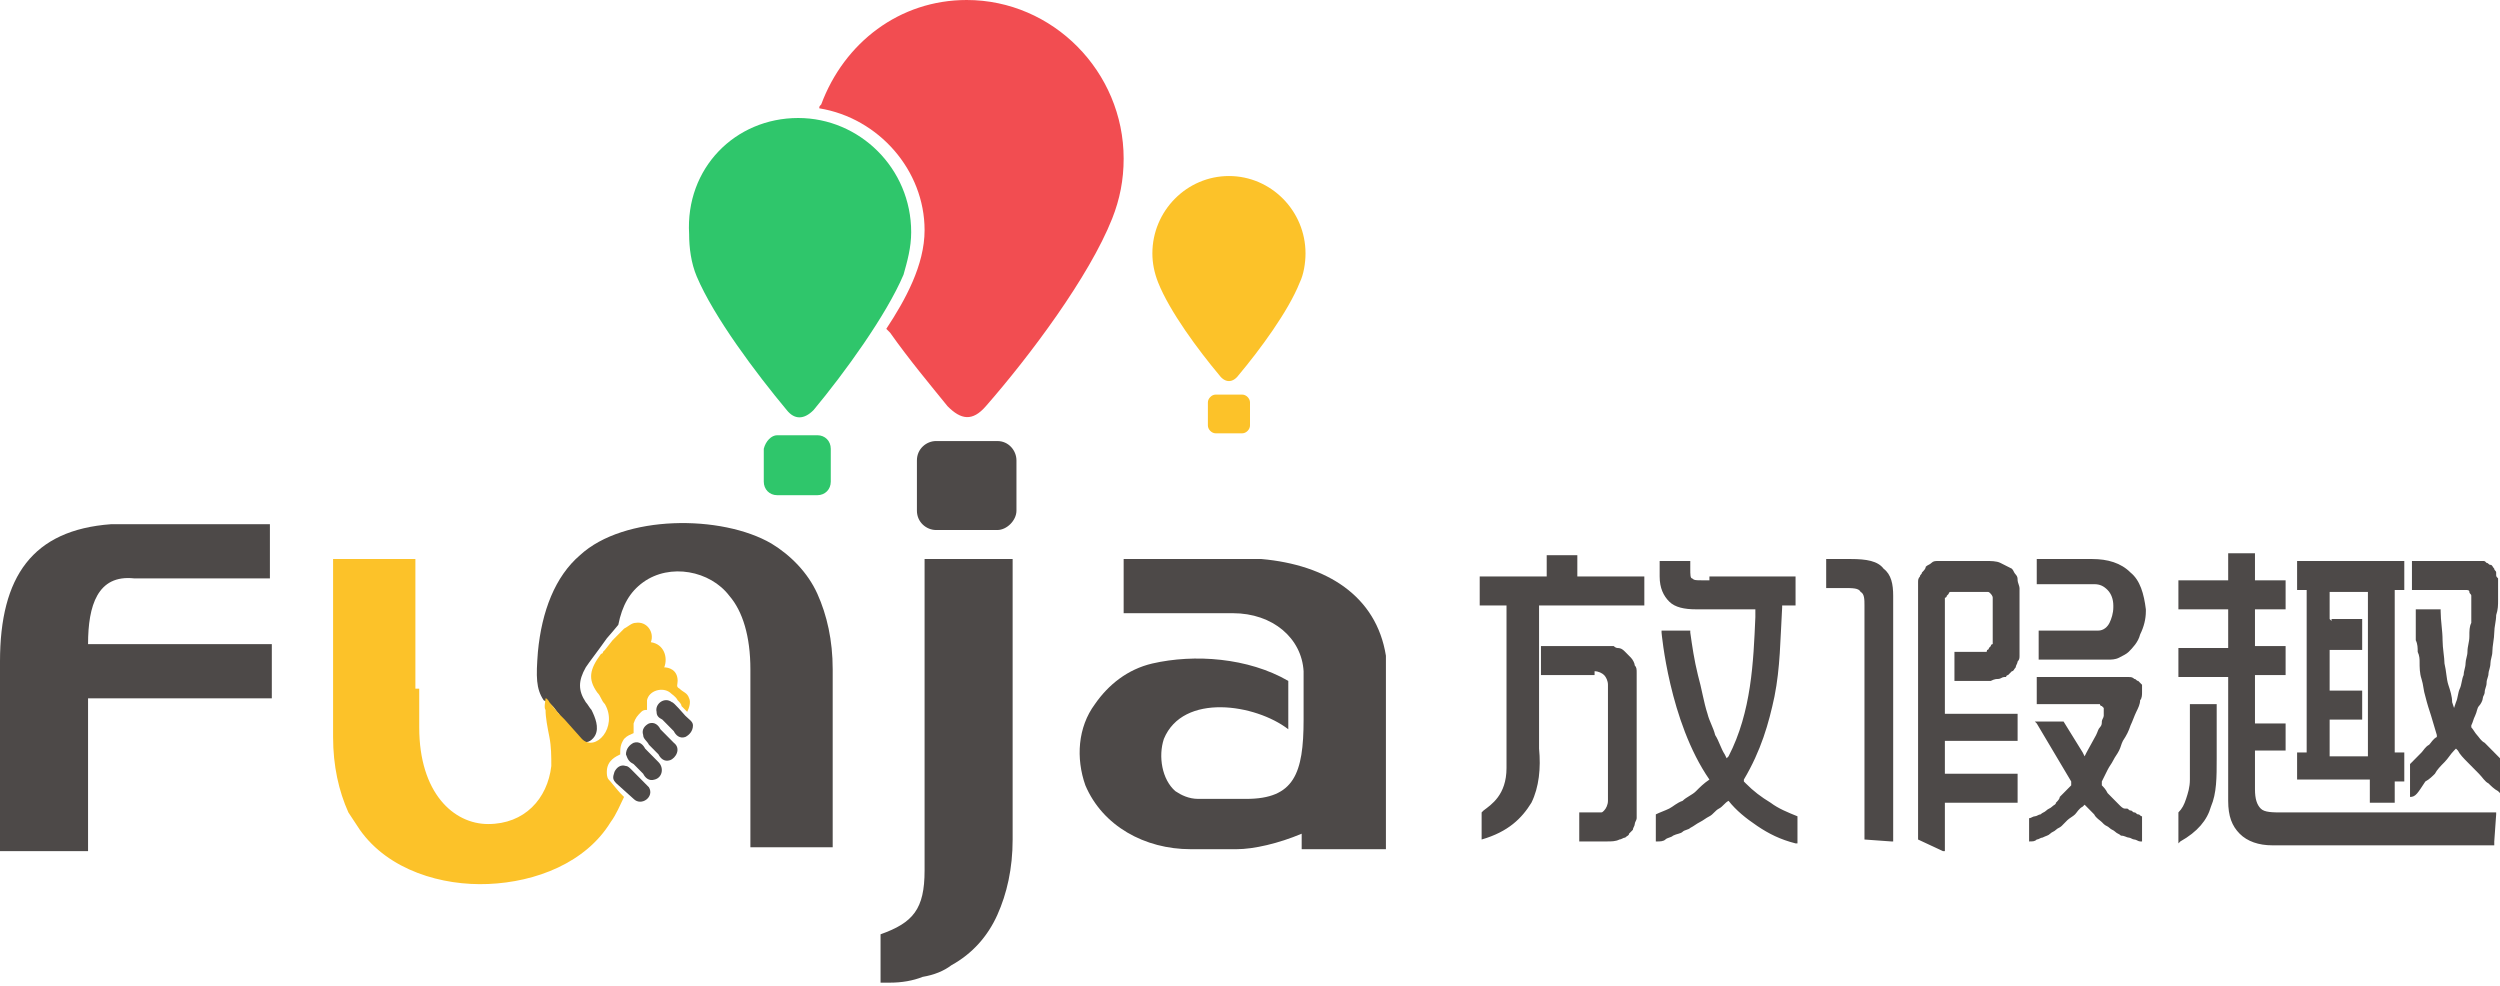 <svg width="180" height="71" viewBox="0 0 180 71" fill="none" xmlns="http://www.w3.org/2000/svg">
<rect width="180" height="70.751" fill="black" fill-opacity="0"/>
<path fill-rule="evenodd" clip-rule="evenodd" d="M69.602 0C75.804 0 80.903 5.153 80.903 11.421C80.903 12.953 80.628 14.345 80.077 15.738C78.423 19.916 74.15 25.627 70.98 29.248C70.015 30.362 69.188 30.223 68.224 29.248C66.983 27.716 65.467 25.905 64.089 23.955C63.951 23.816 63.951 23.816 63.813 23.677C65.191 21.588 66.57 19.081 66.57 16.574C66.57 12.256 63.262 8.496 58.989 7.799C58.989 7.66 58.989 7.66 59.127 7.521C60.781 3.064 64.778 0 69.602 0Z" fill="#F24D51"/>
<path fill-rule="evenodd" clip-rule="evenodd" d="M67.397 31.755H71.807C72.634 31.755 73.185 32.451 73.185 33.147V36.769C73.185 37.465 72.496 38.161 71.807 38.161H67.397C66.707 38.161 66.018 37.604 66.018 36.769V33.147C66.018 32.312 66.707 31.755 67.397 31.755Z" fill="#4D4948"/>
<path fill-rule="evenodd" clip-rule="evenodd" d="M57.473 8.496C61.884 8.496 65.605 12.117 65.605 16.713C65.605 17.827 65.329 18.802 65.054 19.777C63.813 22.702 60.781 26.88 58.576 29.526C57.887 30.223 57.198 30.223 56.646 29.526C54.441 26.88 51.409 22.841 50.169 19.916C49.755 18.941 49.617 17.827 49.617 16.852C49.342 12.117 52.925 8.496 57.473 8.496Z" fill="#2FC66B"/>
<path fill-rule="evenodd" clip-rule="evenodd" d="M55.957 31.337H58.852C59.403 31.337 59.816 31.755 59.816 32.312V34.679C59.816 35.236 59.403 35.654 58.852 35.654H55.957C55.406 35.654 54.992 35.236 54.992 34.679V32.312C55.13 31.755 55.544 31.337 55.957 31.337Z" fill="#2FC66B"/>
<path fill-rule="evenodd" clip-rule="evenodd" d="M88.484 12.674C91.516 12.674 93.997 15.181 93.997 18.245C93.997 18.941 93.859 19.777 93.584 20.334C92.757 22.423 90.689 25.209 89.173 27.019C88.76 27.576 88.208 27.576 87.795 27.019C86.279 25.209 84.211 22.423 83.384 20.334C83.109 19.638 82.971 18.941 82.971 18.245C82.971 15.181 85.452 12.674 88.484 12.674Z" fill="#FCC229"/>
<path fill-rule="evenodd" clip-rule="evenodd" d="M87.519 28.412H89.449C89.724 28.412 90 28.691 90 28.969V30.64C90 30.919 89.724 31.198 89.449 31.198H87.519C87.243 31.198 86.968 30.919 86.968 30.64V28.969C86.968 28.691 87.243 28.412 87.519 28.412Z" fill="#FCC229"/>
<path fill-rule="evenodd" clip-rule="evenodd" d="M66.57 62.673V40.947V40.25H67.259H72.221H72.91V40.947V60.445C72.91 62.534 72.496 64.345 71.807 65.877C71.118 67.409 70.015 68.662 68.499 69.498C67.948 69.916 67.259 70.194 66.432 70.334C65.743 70.612 64.916 70.751 64.089 70.751H63.4V70.194V67.687V67.27C65.743 66.434 66.57 65.459 66.57 62.673Z" fill="#4D4948"/>
<path fill-rule="evenodd" clip-rule="evenodd" d="M6.34 46.378H18.882H19.571V47.075V49.582V50.278H18.882H6.34V60.584V61.281H5.651H0.689H0V60.445V47.632C0 41.504 2.343 38.161 7.994 37.743H18.744H19.433V38.44V40.947V41.643H18.744H9.648C7.029 41.364 6.34 43.593 6.34 46.378Z" fill="#4D4948"/>
<path fill-rule="evenodd" clip-rule="evenodd" d="M40.107 51.253C40.245 51.392 40.245 51.392 40.245 51.392L40.383 51.671C40.658 51.949 41.761 53.064 41.899 53.342C42.312 53.621 42.726 53.203 42.864 52.924C43.139 52.367 42.864 51.671 42.588 51.114C42.45 50.974 42.312 50.696 42.175 50.557C41.623 49.721 41.623 49.025 42.175 48.05C42.45 47.632 43.002 46.935 43.691 45.961C43.828 45.821 44.518 44.986 44.518 44.986C44.793 43.593 45.345 42.618 46.309 41.922C48.239 40.529 51.133 41.086 52.511 42.897C53.476 44.011 54.028 45.821 54.028 48.189V51.671V60.306V61.002H54.579H59.403H59.954V60.306V51.671V48.189C59.954 46.1 59.541 44.289 58.852 42.757C58.162 41.225 56.922 39.972 55.544 39.136C51.96 37.047 44.931 37.047 41.761 39.972C39.969 41.504 39.005 44.011 38.729 46.935C38.591 48.746 38.591 49.582 39.142 50.417C39.694 50.696 39.832 50.835 40.107 51.253ZM44.38 56.406C44.104 56.128 44.104 55.988 44.242 55.571C44.38 55.292 44.656 55.014 45.069 55.153C45.207 55.153 45.345 55.292 45.482 55.431C45.62 55.571 46.585 56.545 46.723 56.685C47.136 57.381 46.172 58.078 45.62 57.52L44.38 56.406ZM46.309 52.924C46.172 52.507 46.447 52.228 46.723 52.089C47.136 51.949 47.412 52.228 47.55 52.507L48.515 53.481C49.066 53.899 48.652 54.596 48.239 54.735C47.825 54.874 47.55 54.596 47.412 54.317C47.136 54.038 46.998 53.899 46.723 53.621C46.585 53.342 46.309 53.203 46.309 52.924ZM47.274 51.253C47.136 50.696 47.825 50.139 48.377 50.557C48.515 50.557 49.204 51.392 49.342 51.532C49.617 51.81 49.893 51.949 49.893 52.228C49.893 52.646 49.617 52.924 49.342 53.064C48.928 53.203 48.652 52.924 48.515 52.646L47.688 51.81C47.412 51.671 47.274 51.532 47.274 51.253ZM45.069 54.317C45.069 53.899 45.345 53.621 45.62 53.481C46.034 53.342 46.309 53.621 46.447 53.899L47.412 54.874C47.825 55.292 47.688 55.988 47.136 56.128C46.723 56.267 46.447 55.988 46.309 55.71C46.034 55.431 45.758 55.153 45.62 55.013C45.345 54.874 45.207 54.735 45.069 54.317Z" fill="#4D4948"/>
<path fill-rule="evenodd" clip-rule="evenodd" d="M29.908 49.582V40.947V40.25H29.357H24.533H23.982V40.947V49.582V53.064C23.982 55.153 24.395 56.963 25.084 58.495C25.36 58.913 25.636 59.331 25.911 59.749C27.979 62.673 31.838 63.788 35.145 63.648C38.591 63.509 42.175 62.116 43.966 59.192C44.38 58.635 44.655 57.938 44.931 57.381C44.793 57.242 44.793 57.242 44.656 57.103C44.518 56.963 43.966 56.267 43.828 56.128C43.691 55.988 43.691 55.71 43.691 55.571C43.691 54.735 44.38 54.456 44.656 54.317C44.656 53.899 44.655 53.621 44.931 53.203C45.207 52.924 45.345 52.924 45.62 52.785C45.62 52.646 45.62 52.367 45.62 52.089C45.758 51.671 45.896 51.532 46.172 51.253C46.309 51.114 46.447 51.114 46.585 51.114C46.585 50.835 46.585 50.696 46.585 50.417C46.723 49.721 47.688 49.442 48.239 49.86C48.377 49.999 48.652 50.139 48.79 50.417C48.928 50.557 49.066 50.696 49.066 50.835C49.066 50.835 49.066 50.835 49.204 50.974L49.479 51.253C49.617 50.974 49.755 50.557 49.617 50.278C49.479 49.86 49.204 49.86 48.928 49.582C48.652 49.443 48.79 49.303 48.79 49.025C48.79 48.189 48.101 48.05 47.825 48.05C48.101 47.353 47.825 46.378 46.861 46.239C47.136 45.543 46.585 44.707 45.758 44.846C45.482 44.846 45.207 45.125 44.931 45.264L44.656 45.543C44.518 45.682 44.38 45.821 44.38 45.821C44.242 45.961 44.104 46.1 44.104 46.1L43.553 46.796L43.415 46.935C43.415 47.075 43.277 47.075 43.277 47.075C42.45 48.189 42.312 48.885 43.002 49.86C43.277 50.139 43.277 50.417 43.553 50.696C44.518 52.367 42.864 54.178 41.899 53.203L40.658 51.81C40.521 51.671 40.521 51.671 40.383 51.532C40.383 51.532 40.383 51.532 40.245 51.392L39.556 50.557C39.556 50.557 39.418 50.278 39.28 50.278C39.28 50.417 39.142 50.974 39.28 51.114C39.28 51.671 39.418 52.367 39.556 53.064C39.694 53.76 39.694 54.456 39.694 55.153C39.418 57.52 37.764 59.331 35.145 59.331C32.665 59.331 30.184 57.103 30.184 52.367V49.582H29.908Z" fill="#FCC229"/>
<path fill-rule="evenodd" clip-rule="evenodd" d="M146.784 47.493V45.543V45.404H146.922H151.057C151.47 45.404 151.746 45.125 151.884 44.846C152.021 44.568 152.159 44.15 152.159 43.732C152.159 43.732 152.159 43.732 152.159 43.593C152.159 43.175 152.021 42.757 151.746 42.479C151.47 42.2 151.195 42.061 150.781 42.061H146.784H146.646V42.339V40.39V40.25H146.784H150.505H150.643C151.746 40.25 152.711 40.529 153.4 41.225C154.089 41.782 154.364 42.757 154.502 43.871V44.011C154.502 44.568 154.364 45.125 154.089 45.682C153.951 46.239 153.538 46.657 153.262 46.935C153.124 47.075 152.848 47.214 152.573 47.353C152.297 47.493 152.021 47.493 151.746 47.493C151.608 47.493 151.332 47.493 151.057 47.493C150.781 47.493 150.643 47.493 150.368 47.493H146.784ZM159.188 58.077C158.913 59.052 158.224 59.888 156.983 60.584L156.845 60.724V60.584V58.495C157.121 58.217 157.259 57.938 157.397 57.52C157.534 57.102 157.672 56.685 157.672 56.128V50.696V50.696H157.81H159.464H159.602V50.835V54.596C159.602 55.988 159.602 57.102 159.188 58.077ZM179.587 60.584L179.724 58.635V58.495H179.587H164.426C163.599 58.495 163.047 58.495 162.772 58.217C162.496 57.938 162.358 57.52 162.358 56.824V54.178V54.038H162.496H164.426H164.564V53.899V52.089H164.426H162.496H162.358V51.949V48.746V48.607H162.496H164.426H164.564V48.468V46.657V46.518H164.426H162.496H162.358V46.518V44.011V43.871H162.496H164.426H164.564V43.732V41.922V41.782H164.426H162.496H162.358V41.643V39.972V39.833H162.221H160.567H160.429V39.972V41.643V41.782H160.291H156.983H156.845V41.922V43.732V43.871H156.983H160.291H160.429V44.011V46.518V46.657H160.291H156.983H156.845V46.796V48.607V48.746H156.983H160.291H160.429V48.885V53.203V57.66C160.429 58.774 160.704 59.47 161.256 60.027C161.807 60.584 162.634 60.863 163.599 60.863H179.587V60.584ZM165.391 56.128V54.317V54.178H165.528H165.942H166.08V54.038V42.618V42.479H165.942H165.528H165.391V42.339V40.529V40.39H165.528H172.971H173.109V40.529V42.339V42.479H172.971H172.557H172.42V42.618V54.038V54.178H172.557H172.971H173.109V54.317V56.128V56.267H172.971H172.557H172.42V56.406V57.66V57.799H172.282H170.766H170.628V57.66V56.267V56.128H170.49H165.391ZM167.871 44.707L167.734 44.568V42.757V42.618H167.871H170.352H170.49V42.757V44.011V44.568V44.846V46.657V46.935V49.582V49.86V51.671V51.949V52.646V54.317V54.456H170.352H167.871H167.734V54.317V51.949V51.81H167.871H169.939H170.077V51.671V49.86V49.721H169.939H167.871H167.734V49.582V46.935V46.796H167.871H169.939H170.077V46.518V44.707V44.568H169.939H167.871V44.707ZM173.522 57.381V55.013C173.66 54.874 173.798 54.735 173.936 54.596C174.074 54.456 174.211 54.317 174.349 54.178C174.487 54.038 174.625 53.76 174.9 53.621C175.038 53.481 175.176 53.203 175.452 53.064V52.924C175.314 52.507 175.176 51.949 175.038 51.532C174.9 51.114 174.763 50.696 174.625 50.139C174.487 49.721 174.487 49.303 174.349 48.885C174.211 48.468 174.211 48.05 174.211 47.632C174.211 47.493 174.211 47.214 174.074 46.935C174.074 46.657 174.074 46.378 173.936 46.1C173.936 45.821 173.936 45.543 173.936 45.125C173.936 44.846 173.936 44.429 173.936 44.011V43.871H174.074H175.59H175.727V44.011C175.727 44.707 175.865 45.404 175.865 46.1C175.865 46.657 176.003 47.353 176.003 47.771C176.141 48.328 176.141 48.885 176.279 49.303C176.417 49.721 176.554 50.139 176.554 50.557L176.692 50.974L176.83 50.557C176.968 50.278 176.968 49.86 177.106 49.582C177.243 49.303 177.244 48.885 177.381 48.607C177.381 48.328 177.519 48.05 177.519 47.771C177.519 47.493 177.657 47.214 177.657 46.935C177.657 46.518 177.795 46.239 177.795 45.821C177.795 45.404 177.795 45.125 177.933 44.846C177.933 44.568 177.933 44.289 177.933 44.011C177.933 43.732 177.933 43.593 177.933 43.314C177.933 43.175 177.933 43.036 177.933 42.897C177.933 42.757 177.795 42.757 177.795 42.618C177.795 42.479 177.657 42.479 177.519 42.479C177.381 42.479 177.381 42.479 177.243 42.479H173.798H173.66V42.339V40.529V40.39H173.798H178.07C178.208 40.39 178.346 40.39 178.484 40.39C178.622 40.39 178.76 40.39 178.76 40.39C178.897 40.39 178.897 40.39 179.035 40.529C179.173 40.529 179.173 40.668 179.311 40.668C179.449 40.668 179.449 40.807 179.587 40.947C179.587 41.086 179.724 41.086 179.724 41.225V41.364C179.724 41.504 179.724 41.504 179.862 41.643C179.862 41.782 179.862 41.922 179.862 42.2C179.862 42.479 179.862 42.897 179.862 43.175C179.862 43.593 179.862 43.871 179.724 44.289C179.724 44.707 179.587 45.125 179.587 45.543C179.587 45.961 179.449 46.518 179.449 46.935C179.449 47.214 179.311 47.493 179.311 47.771C179.311 48.05 179.173 48.328 179.173 48.468C179.173 48.746 179.035 48.885 179.035 49.164C179.035 49.442 178.897 49.582 178.897 49.86C178.897 49.999 178.76 50.139 178.76 50.278C178.76 50.417 178.622 50.696 178.484 50.835C178.346 50.974 178.346 51.253 178.208 51.532C178.07 51.81 178.07 51.949 177.933 52.228V52.367C178.07 52.507 178.208 52.785 178.346 52.924C178.484 53.064 178.622 53.342 178.897 53.481C179.035 53.621 179.311 53.899 179.449 54.038C179.587 54.178 179.862 54.456 180 54.596V56.963V57.102L179.862 56.963C179.587 56.824 179.311 56.545 179.173 56.406C178.897 56.267 178.76 55.988 178.484 55.71C178.208 55.431 177.933 55.153 177.657 54.874C177.381 54.596 177.106 54.317 176.968 54.038L176.83 53.899L176.692 54.038C176.417 54.317 176.279 54.596 176.003 54.874C175.727 55.153 175.452 55.431 175.314 55.71C175.176 55.849 174.9 56.128 174.625 56.267C174.074 57.102 173.936 57.381 173.522 57.381V57.52V57.381ZM123.078 41.504H129.142H129.28V41.643V43.454V43.593H129.142H128.453H128.315V43.732C128.178 46.1 128.178 48.05 127.764 50.139C127.351 52.089 126.799 54.038 125.559 56.128V56.267L125.697 56.406C126.248 56.963 126.799 57.381 127.489 57.799C128.04 58.217 128.729 58.495 129.418 58.774V60.584V60.724H129.28C128.178 60.445 127.351 60.027 126.524 59.47C125.697 58.913 125.008 58.356 124.456 57.66C124.181 57.799 124.043 58.078 123.767 58.217C123.492 58.356 123.354 58.635 123.078 58.774C122.802 58.913 122.665 59.052 122.389 59.192C122.113 59.331 121.976 59.47 121.7 59.609C121.562 59.749 121.286 59.749 121.149 59.888C121.011 60.027 120.735 60.027 120.459 60.167C120.322 60.306 120.046 60.306 119.908 60.445C119.77 60.584 119.495 60.584 119.357 60.584H119.219V60.445V58.635C119.495 58.495 119.908 58.356 120.184 58.217C120.459 58.078 120.735 57.799 121.149 57.66C121.424 57.381 121.838 57.242 122.113 56.963C122.389 56.685 122.665 56.406 123.078 56.128C120.184 51.949 119.632 45.543 119.632 45.543V45.404H119.77H121.562H121.7V45.543C121.838 46.518 121.976 47.493 122.251 48.607C122.527 49.582 122.665 50.557 122.94 51.392C123.078 51.949 123.354 52.367 123.492 52.924C123.767 53.342 123.905 53.899 124.181 54.317L124.319 54.596L124.456 54.456C126.11 51.253 126.248 47.632 126.386 44.429V43.871H126.248H122.802H122.251H122.113C121.286 43.871 120.597 43.732 120.184 43.314C119.77 42.897 119.495 42.339 119.495 41.504V40.529V40.39H119.632H121.562H121.7V40.529V40.947C121.7 41.364 121.7 41.643 121.838 41.643C121.976 41.782 122.113 41.782 122.527 41.782H122.802H123.078V41.504ZM106.677 60.445V58.495L106.815 58.356C107.366 57.938 108.469 57.242 108.469 55.292V43.732V43.593H108.331H106.677H106.539V43.454V41.643V41.504H106.677H111.225H111.363V41.364V40.111V39.972H111.501H113.43H113.568V40.111V41.364V41.504H113.706H118.254H118.392V41.643V43.454V43.593H118.254H110.949H110.812V53.899C110.949 55.292 110.812 56.685 110.26 57.799C109.571 58.913 108.606 59.888 106.677 60.445ZM114.809 48.328C115.084 48.328 115.36 48.468 115.498 48.607C115.636 48.746 115.773 49.025 115.773 49.303V57.66C115.773 57.938 115.636 58.217 115.498 58.356C115.36 58.495 115.36 58.495 115.222 58.495C115.084 58.495 114.946 58.495 114.809 58.495H113.844H113.706V58.635V60.445V60.584H113.844H115.636C116.049 60.584 116.325 60.584 116.6 60.445C116.738 60.445 116.876 60.306 117.014 60.306C117.152 60.167 117.289 60.167 117.289 60.027C117.427 59.888 117.427 59.888 117.565 59.749C117.565 59.609 117.703 59.47 117.703 59.331C117.703 59.192 117.841 59.052 117.841 58.913C117.841 58.774 117.841 58.635 117.841 58.495V48.468C117.841 48.189 117.841 48.05 117.703 47.91C117.703 47.771 117.565 47.493 117.427 47.353C117.289 47.214 117.152 47.075 117.014 46.935C116.876 46.796 116.738 46.657 116.462 46.657C116.462 46.657 116.325 46.657 116.187 46.518C116.049 46.518 116.049 46.518 115.911 46.518C115.773 46.518 115.636 46.518 115.498 46.518C115.36 46.518 115.222 46.518 115.084 46.518H111.087H110.949V46.657V48.468V48.607H111.087H114.809V48.328ZM134.242 60.445V43.593C134.242 43.175 134.242 42.757 133.966 42.618C133.828 42.34 133.415 42.339 132.726 42.339H131.623H131.485V42.2V40.39V40.25H131.623H133.277C134.38 40.25 135.207 40.39 135.62 40.947C136.172 41.364 136.309 42.061 136.309 42.897V60.445V60.584H136.172L134.242 60.445ZM138.101 60.445V43.175C138.101 42.897 138.101 42.618 138.101 42.479C138.101 42.2 138.101 42.061 138.101 41.922C138.101 41.782 138.101 41.643 138.239 41.504C138.239 41.364 138.377 41.364 138.377 41.225C138.515 41.086 138.652 40.947 138.652 40.807C138.79 40.668 138.928 40.668 139.066 40.529C139.204 40.39 139.342 40.39 139.617 40.39C139.755 40.39 140.031 40.39 140.168 40.39H142.925C143.338 40.39 143.752 40.39 144.028 40.529C144.303 40.668 144.579 40.807 144.855 40.947C144.992 41.086 144.992 41.225 145.13 41.364C145.268 41.504 145.268 41.643 145.268 41.782C145.268 41.922 145.406 42.2 145.406 42.339C145.406 42.479 145.406 42.757 145.406 43.036V46.796C145.406 46.935 145.406 47.075 145.406 47.214C145.406 47.353 145.406 47.493 145.268 47.632C145.268 47.771 145.13 47.91 145.13 48.05C144.992 48.189 144.992 48.328 144.855 48.328L144.717 48.468L144.579 48.607C144.579 48.607 144.441 48.607 144.441 48.746H144.303C144.165 48.746 144.028 48.885 143.89 48.885C143.752 48.885 143.614 48.885 143.338 49.025C143.201 49.025 142.925 49.025 142.649 49.025C142.374 49.025 142.236 49.025 141.96 49.025H140.858H140.72V48.885V47.075V46.935H140.858H142.374C142.512 46.935 142.511 46.935 142.649 46.935C142.787 46.935 142.787 46.935 142.925 46.935C143.063 46.935 143.063 46.935 143.063 46.796C143.063 46.796 143.201 46.796 143.201 46.657L143.338 46.518C143.338 46.518 143.338 46.378 143.476 46.378C143.476 46.239 143.476 46.239 143.476 46.1C143.476 45.961 143.476 45.961 143.476 45.821V43.454C143.476 43.314 143.476 43.175 143.476 43.036C143.476 42.897 143.338 42.757 143.338 42.757C143.201 42.618 143.201 42.618 143.063 42.618C142.925 42.618 142.787 42.618 142.649 42.618H141.271C141.133 42.618 141.133 42.618 140.995 42.618C140.858 42.618 140.858 42.618 140.72 42.618C140.582 42.618 140.582 42.618 140.444 42.618C140.444 42.618 140.306 42.618 140.306 42.757L140.168 42.897C140.168 42.897 140.168 43.036 140.031 43.036C140.031 43.036 140.031 43.175 140.031 43.314C140.031 43.454 140.031 43.454 140.031 43.593V46.378V47.075V47.353V49.164V49.443V49.999V51.253V51.392H140.168H145.13H145.268V51.532V53.203V53.342H145.13H140.168H140.031V53.481V55.571V55.71H140.168H145.13H145.268V55.849V57.66V57.799H145.13H140.168H140.031V57.938V61.142V61.281H139.893L138.101 60.445ZM146.095 60.584V58.913C146.233 58.913 146.371 58.774 146.508 58.774C146.646 58.774 146.784 58.635 146.922 58.635C147.06 58.495 147.198 58.495 147.335 58.356C147.473 58.217 147.611 58.217 147.749 58.077C147.887 57.938 148.025 57.938 148.025 57.799C148.162 57.66 148.3 57.52 148.3 57.381C148.438 57.242 148.576 57.102 148.714 56.963C148.851 56.824 148.989 56.685 149.127 56.545V56.406V56.267L146.646 52.089L146.508 51.949H146.646H148.576L149.954 54.178L150.092 54.456L150.23 54.178L150.919 52.924C151.057 52.646 151.057 52.507 151.195 52.367C151.332 52.228 151.332 52.089 151.332 51.949C151.332 51.81 151.47 51.671 151.47 51.532C151.47 51.392 151.47 51.253 151.47 51.253C151.47 51.114 151.47 51.114 151.47 50.974L151.332 50.835C151.332 50.835 151.195 50.835 151.195 50.696C151.057 50.696 151.057 50.696 150.919 50.696H146.784H146.646V50.557V48.885V48.746H146.784H152.021C152.297 48.746 152.573 48.746 152.711 48.746C152.986 48.746 153.124 48.746 153.262 48.746C153.4 48.746 153.538 48.746 153.675 48.885C153.813 48.885 153.813 49.025 153.951 49.025L154.089 49.164L154.227 49.303C154.227 49.303 154.227 49.443 154.227 49.582C154.227 49.721 154.227 49.721 154.227 49.86C154.227 49.999 154.227 50.278 154.089 50.417C154.089 50.696 153.951 50.974 153.813 51.253C153.675 51.532 153.538 51.949 153.4 52.228C153.262 52.646 153.124 52.924 152.848 53.342C152.711 53.621 152.711 53.76 152.573 54.038C152.435 54.317 152.297 54.456 152.159 54.735C152.021 55.013 151.884 55.153 151.746 55.431C151.608 55.71 151.47 55.988 151.332 56.267V56.406V56.545C151.47 56.685 151.608 56.824 151.746 57.102C151.884 57.242 152.021 57.381 152.159 57.52C152.297 57.66 152.435 57.799 152.573 57.938C152.711 58.078 152.848 58.217 152.986 58.217H153.124C153.262 58.217 153.262 58.356 153.4 58.356C153.538 58.356 153.538 58.495 153.675 58.495C153.813 58.495 153.813 58.635 153.951 58.635C154.089 58.635 154.089 58.774 154.227 58.774V60.445V60.584H154.089C153.951 60.584 153.813 60.445 153.675 60.445C153.538 60.445 153.4 60.306 153.262 60.306C153.124 60.306 152.986 60.167 152.711 60.167C152.573 60.027 152.435 60.027 152.297 59.888C152.159 59.749 152.021 59.749 151.884 59.609C151.746 59.47 151.608 59.47 151.47 59.331L151.332 59.192C151.195 59.052 150.919 58.913 150.781 58.635C150.643 58.495 150.368 58.217 150.23 58.077L150.092 57.938L149.954 58.077C149.678 58.217 149.541 58.495 149.403 58.635C149.265 58.774 148.989 58.913 148.851 59.052C148.714 59.192 148.576 59.331 148.438 59.47C148.3 59.609 148.162 59.609 148.025 59.749C147.887 59.888 147.749 59.888 147.611 60.027C147.473 60.167 147.335 60.167 147.06 60.306C146.922 60.306 146.784 60.445 146.646 60.445C146.508 60.584 146.371 60.584 146.095 60.584Z" fill="#4D4948"/>
<path fill-rule="evenodd" clip-rule="evenodd" d="M99.786 47.214C99.097 42.897 95.513 40.668 90.827 40.25H81.593H80.903V40.947V43.454V44.15H81.593H88.76C91.654 44.15 93.721 45.961 93.859 48.328V48.468V49.025V51.81C93.859 55.71 93.17 57.52 89.724 57.52H86.279C85.59 57.52 85.038 57.242 84.625 56.963C83.66 56.128 83.384 54.456 83.798 53.203C85.176 49.86 90.413 50.696 92.757 52.507V49.025C89.862 47.353 86.003 47.075 82.971 47.771C81.179 48.189 79.801 49.303 78.836 50.696C77.596 52.367 77.458 54.596 78.147 56.545C79.387 59.47 82.42 61.142 85.727 61.142H89.035C90.276 61.142 92.067 60.724 93.721 60.027V61.142H99.786V47.771V47.214Z" fill="#4D4948"/>
</svg>
